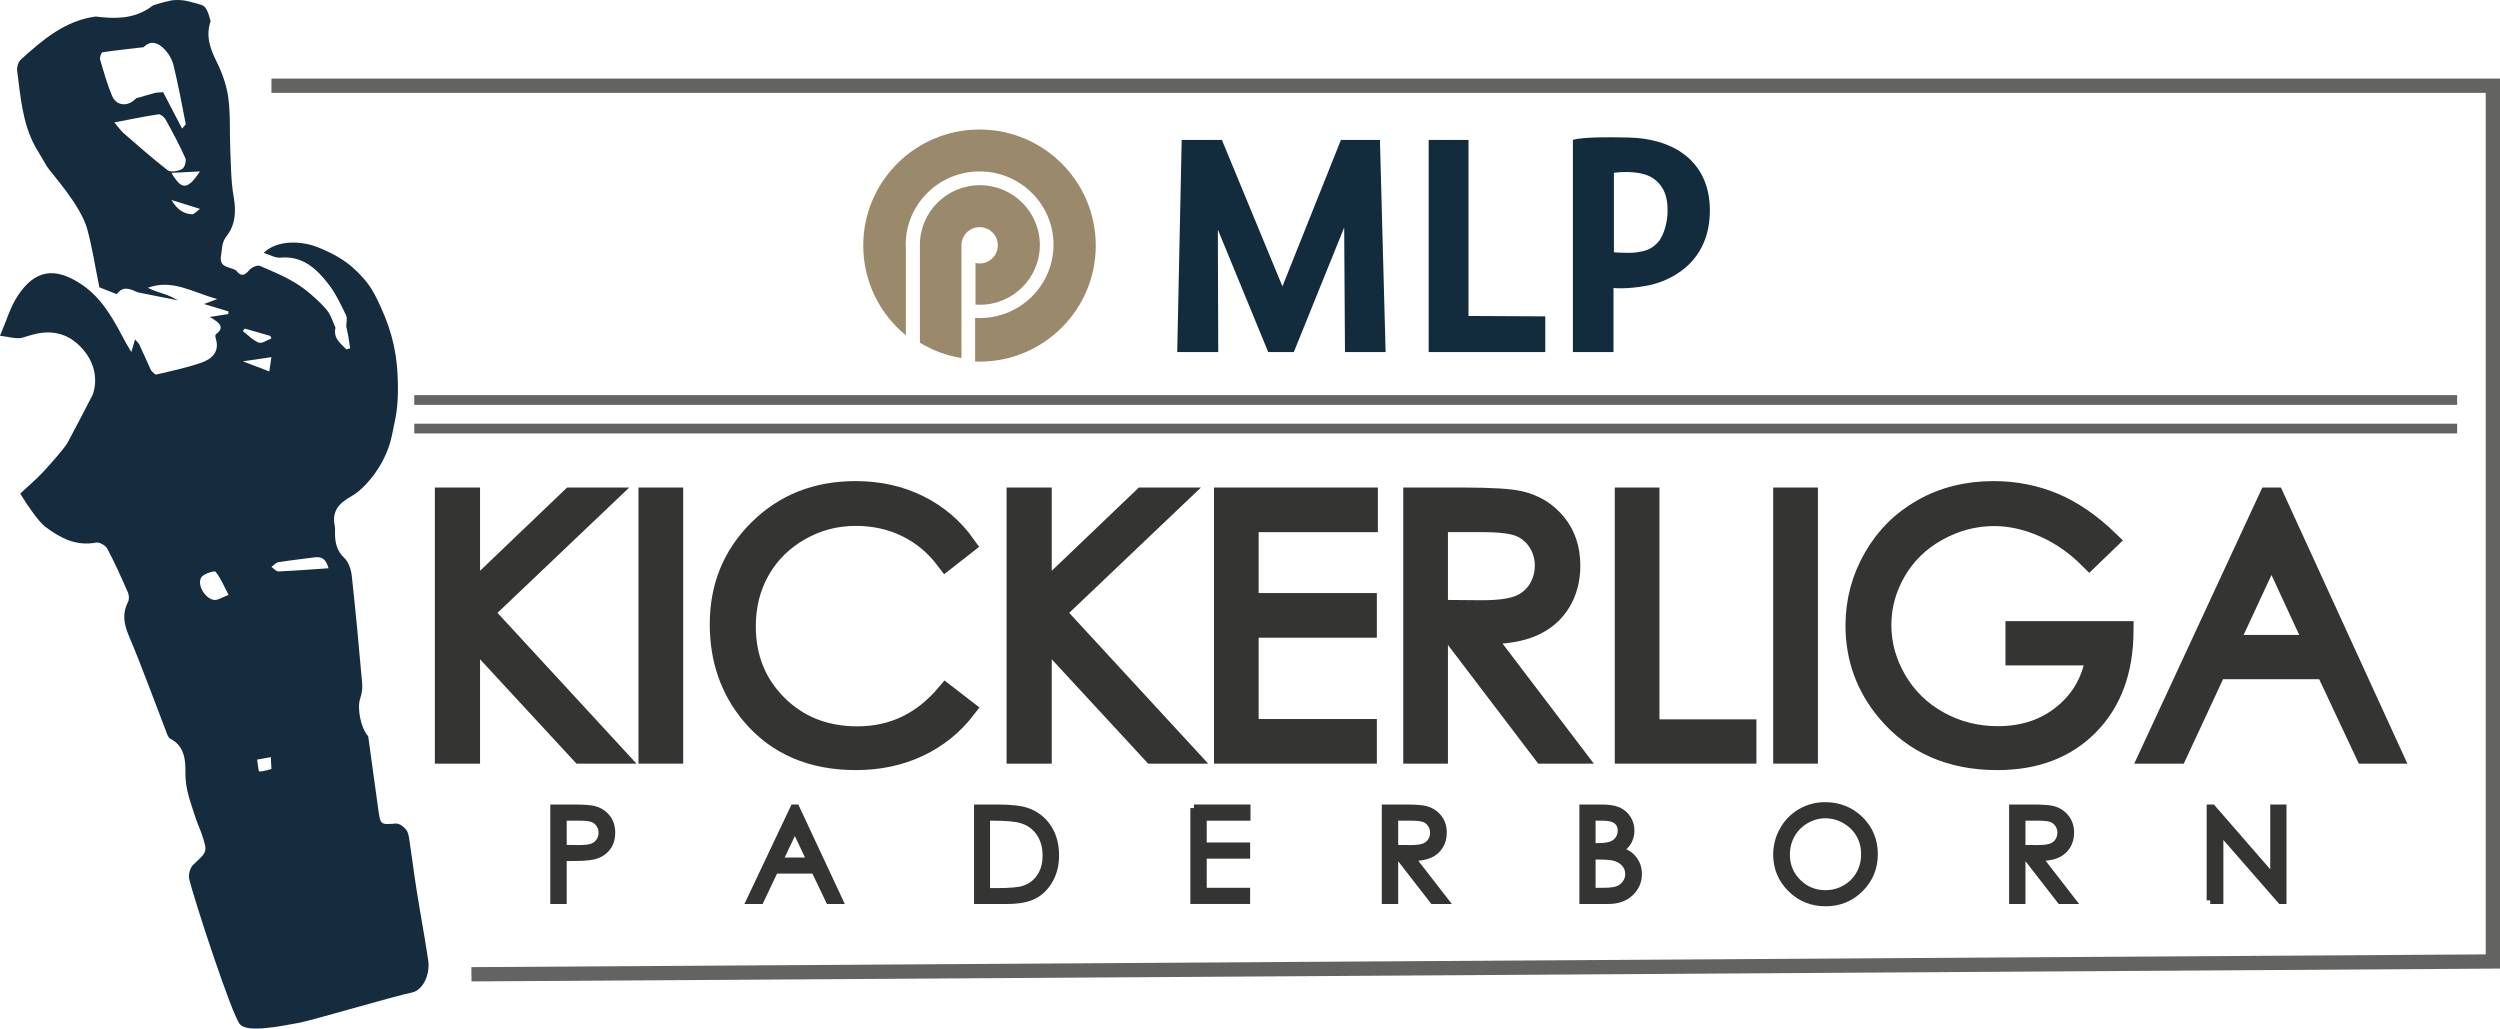 <?xml version="1.0" encoding="UTF-8" standalone="no"?>
<svg width="175px" height="72px" viewBox="0 0 175 72" version="1.1" xmlns="http://www.w3.org/2000/svg" xmlns:xlink="http://www.w3.org/1999/xlink" xmlns:sketch="http://www.bohemiancoding.com/sketch/ns">
    <!-- Generator: Sketch 3.2 (9961) - http://www.bohemiancoding.com/sketch -->
    <title>Logo_final</title>
    <desc>Created with Sketch.</desc>
    <defs></defs>
    <g id="Page-1" stroke="none" stroke-width="1" fill="none" fill-rule="evenodd" sketch:type="MSPage">
        <g id="Logo_final" sketch:type="MSLayerGroup">
            <path d="M93.865,9.796 L89.77,20.045 L85.533,9.796 L82.718,9.796 L82.405,24.644 L85.277,24.644 L85.249,16.07 L88.775,24.644 L90.567,24.644 L94.092,15.929 L94.149,24.644 L96.993,24.644 L96.595,9.796 L93.865,9.796" id="Fill-1" fill="#122C3D" sketch:type="MSShapeGroup"></path>
            <path d="M102.795,9.796 L100.007,9.796 L100.007,24.644 L108.17,24.644 L108.17,22.146 L102.795,22.118 L102.795,9.796" id="Fill-2" fill="#122C3D" sketch:type="MSShapeGroup"></path>
            <path d="M116.728,14.851 C116.728,15.389 116.529,16.451 116.045,16.971 C115.562,17.49 115.135,17.575 114.595,17.66 C114.054,17.746 112.974,17.66 112.974,17.66 L112.974,12.096 C112.974,12.096 114.879,11.812 115.818,12.551 C116.756,13.289 116.728,14.314 116.728,14.851 L116.728,14.851 Z M113.997,9.626 C110.557,9.541 110.102,9.796 110.102,9.796 L110.102,24.644 L112.945,24.644 L112.945,20.159 C112.945,20.159 113.855,20.273 115.334,19.988 C116.813,19.704 119.542,18.512 119.685,15.02 C119.827,11.529 117.438,9.711 113.997,9.626 L113.997,9.626 Z" id="Fill-3" fill="#122C3D" sketch:type="MSShapeGroup"></path>
            <path d="M69.846,17.17 C69.846,17.874 69.275,18.443 68.572,18.443 C68.473,18.443 68.376,18.429 68.283,18.407 L68.283,21.318 C68.385,21.325 68.487,21.334 68.591,21.334 C70.91,21.334 72.789,19.46 72.789,17.149 C72.789,14.838 70.91,12.963 68.591,12.963 C66.273,12.963 64.393,14.838 64.393,17.149 L64.393,23.99 C65.267,24.524 66.251,24.895 67.303,25.065 L67.303,17.149 L67.298,17.149 L67.298,17.074 L67.308,17.074 C67.359,16.418 67.902,15.9 68.572,15.9 C69.275,15.9 69.846,16.47 69.846,17.17" id="Fill-4" fill="#9B896C" sketch:type="MSShapeGroup"></path>
            <path d="M68.566,9.066 C64.072,9.066 60.428,12.703 60.428,17.19 C60.428,19.723 61.591,21.984 63.411,23.474 L63.411,17.448 C63.403,17.343 63.399,17.239 63.399,17.132 C63.399,14.298 65.716,12 68.573,12 C71.43,12 73.746,14.298 73.746,17.132 C73.746,19.967 71.43,22.264 68.573,22.264 C68.467,22.264 68.364,22.255 68.26,22.249 L68.26,25.306 C68.361,25.311 68.463,25.314 68.566,25.314 C73.06,25.314 76.704,21.677 76.704,17.19 C76.704,12.703 73.06,9.066 68.566,9.066" id="Fill-5" fill="#9B896C" sketch:type="MSShapeGroup"></path>
            <path d="M31.123,34.81 L32.921,34.81 L32.921,41.551 L39.97,34.81 L42.339,34.81 L33.868,42.869 L42.998,52.773 L40.651,52.773 L32.921,44.406 L32.921,52.773 L31.123,52.773 L31.123,34.81" id="Fill-6" fill="#343433" sketch:type="MSShapeGroup"></path>
            <path d="M31.123,34.81 L32.921,34.81 L32.921,41.551 L39.97,34.81 L42.339,34.81 L33.868,42.869 L42.998,52.773 L40.651,52.773 L32.921,44.406 L32.921,52.773 L31.123,52.773 L31.123,34.81" id="Stroke-7" stroke="#343433" stroke-width="0.5" sketch:type="MSShapeGroup"></path>
            <path d="M31.123,34.81 L32.921,34.81 L32.921,41.551 L39.97,34.81 L42.339,34.81 L33.868,42.869 L42.998,52.773 L40.651,52.773 L32.921,44.406 L32.921,52.773 L31.123,52.773 L31.123,34.81" id="Fill-8" fill="#343433" sketch:type="MSShapeGroup"></path>
            <path d="M31.123,34.81 L32.921,34.81 L32.921,41.551 L39.97,34.81 L42.339,34.81 L33.868,42.869 L42.998,52.773 L40.651,52.773 L32.921,44.406 L32.921,52.773 L31.123,52.773 L31.123,34.81 L31.123,34.81 Z" id="Stroke-9" stroke="#343433" stroke-width="1.365" sketch:type="MSShapeGroup"></path>
            <path d="M45.377,34.81 L47.14,34.81 L47.14,52.773 L45.377,52.773 L45.377,34.81 Z" id="Fill-10" fill="#343433" sketch:type="MSShapeGroup"></path>
            <path d="M45.377,34.81 L47.14,34.81 L47.14,52.773 L45.377,52.773 L45.377,34.81 Z" id="Stroke-11" stroke="#343433" stroke-width="0.5" sketch:type="MSShapeGroup"></path>
            <path d="M45.377,34.81 L47.14,34.81 L47.14,52.773 L45.377,52.773 L45.377,34.81 Z" id="Fill-12" fill="#343433" sketch:type="MSShapeGroup"></path>
            <path d="M45.377,34.81 L47.14,34.81 L47.14,52.773 L45.377,52.773 L45.377,34.81 Z" id="Stroke-13" stroke="#343433" stroke-width="1.365" sketch:type="MSShapeGroup"></path>
            <path d="M67.607,38.143 L66.214,39.23 C65.448,38.213 64.527,37.442 63.45,36.917 C62.377,36.392 61.195,36.13 59.908,36.13 C58.501,36.13 57.197,36.472 56,37.162 C54.8,37.849 53.872,38.773 53.212,39.932 C52.552,41.092 52.224,42.397 52.224,43.846 C52.224,46.036 52.962,47.863 54.437,49.329 C55.909,50.794 57.772,51.526 60.016,51.526 C62.488,51.526 64.552,50.542 66.214,48.572 L67.607,49.647 C66.726,50.786 65.631,51.667 64.314,52.29 C63.002,52.912 61.53,53.224 59.908,53.224 C56.824,53.224 54.388,52.179 52.606,50.086 C51.112,48.32 50.365,46.186 50.365,43.688 C50.365,41.058 51.271,38.846 53.08,37.051 C54.893,35.256 57.157,34.359 59.885,34.359 C61.53,34.359 63.016,34.69 64.345,35.354 C65.671,36.017 66.759,36.947 67.607,38.143" id="Fill-14" fill="#343433" sketch:type="MSShapeGroup"></path>
            <path d="M67.607,38.143 L66.214,39.23 C65.448,38.213 64.527,37.442 63.45,36.917 C62.377,36.392 61.195,36.13 59.908,36.13 C58.501,36.13 57.197,36.472 56,37.162 C54.8,37.849 53.872,38.773 53.212,39.932 C52.552,41.092 52.224,42.397 52.224,43.846 C52.224,46.036 52.962,47.863 54.437,49.329 C55.909,50.794 57.772,51.526 60.016,51.526 C62.488,51.526 64.552,50.542 66.214,48.572 L67.607,49.647 C66.726,50.786 65.631,51.667 64.314,52.29 C63.002,52.912 61.53,53.224 59.908,53.224 C56.824,53.224 54.388,52.179 52.606,50.086 C51.112,48.32 50.365,46.186 50.365,43.688 C50.365,41.058 51.271,38.846 53.08,37.051 C54.893,35.256 57.157,34.359 59.885,34.359 C61.53,34.359 63.016,34.69 64.345,35.354 C65.671,36.017 66.759,36.947 67.607,38.143" id="Stroke-15" stroke="#343433" stroke-width="0.5" sketch:type="MSShapeGroup"></path>
            <path d="M67.607,38.143 L66.214,39.23 C65.448,38.213 64.527,37.442 63.45,36.917 C62.377,36.392 61.195,36.13 59.908,36.13 C58.501,36.13 57.197,36.472 56,37.162 C54.8,37.849 53.872,38.773 53.212,39.932 C52.552,41.092 52.224,42.397 52.224,43.846 C52.224,46.036 52.962,47.863 54.437,49.329 C55.909,50.794 57.772,51.526 60.016,51.526 C62.488,51.526 64.552,50.542 66.214,48.572 L67.607,49.647 C66.726,50.786 65.631,51.667 64.314,52.29 C63.002,52.912 61.53,53.224 59.908,53.224 C56.824,53.224 54.388,52.179 52.606,50.086 C51.112,48.32 50.365,46.186 50.365,43.688 C50.365,41.058 51.271,38.846 53.08,37.051 C54.893,35.256 57.157,34.359 59.885,34.359 C61.53,34.359 63.016,34.69 64.345,35.354 C65.671,36.017 66.759,36.947 67.607,38.143" id="Fill-16" fill="#343433" sketch:type="MSShapeGroup"></path>
            <path d="M67.607,38.143 L66.214,39.23 C65.448,38.213 64.527,37.442 63.45,36.917 C62.377,36.392 61.195,36.13 59.908,36.13 C58.501,36.13 57.197,36.472 56,37.162 C54.8,37.849 53.872,38.773 53.212,39.932 C52.552,41.092 52.224,42.397 52.224,43.846 C52.224,46.036 52.962,47.863 54.437,49.329 C55.909,50.794 57.772,51.526 60.016,51.526 C62.488,51.526 64.552,50.542 66.214,48.572 L67.607,49.647 C66.726,50.786 65.631,51.667 64.314,52.29 C63.002,52.912 61.53,53.224 59.908,53.224 C56.824,53.224 54.388,52.179 52.606,50.086 C51.112,48.32 50.365,46.186 50.365,43.688 C50.365,41.058 51.271,38.846 53.08,37.051 C54.893,35.256 57.157,34.359 59.885,34.359 C61.53,34.359 63.016,34.69 64.345,35.354 C65.671,36.017 66.759,36.947 67.607,38.143 L67.607,38.143 Z" id="Stroke-17" stroke="#343433" stroke-width="1.365" sketch:type="MSShapeGroup"></path>
            <path d="M71.143,34.81 L72.94,34.81 L72.94,41.551 L79.991,34.81 L82.358,34.81 L73.888,42.869 L83.017,52.773 L80.67,52.773 L72.94,44.406 L72.94,52.773 L71.143,52.773 L71.143,34.81" id="Fill-18" fill="#343433" sketch:type="MSShapeGroup"></path>
            <path d="M71.143,34.81 L72.94,34.81 L72.94,41.551 L79.991,34.81 L82.358,34.81 L73.888,42.869 L83.017,52.773 L80.67,52.773 L72.94,44.406 L72.94,52.773 L71.143,52.773 L71.143,34.81" id="Stroke-19" stroke="#343433" stroke-width="0.5" sketch:type="MSShapeGroup"></path>
            <path d="M71.143,34.81 L72.94,34.81 L72.94,41.551 L79.991,34.81 L82.358,34.81 L73.888,42.869 L83.017,52.773 L80.67,52.773 L72.94,44.406 L72.94,52.773 L71.143,52.773 L71.143,34.81" id="Fill-20" fill="#343433" sketch:type="MSShapeGroup"></path>
            <path d="M71.143,34.81 L72.94,34.81 L72.94,41.551 L79.991,34.81 L82.358,34.81 L73.888,42.869 L83.017,52.773 L80.67,52.773 L72.94,44.406 L72.94,52.773 L71.143,52.773 L71.143,34.81 L71.143,34.81 Z" id="Stroke-21" stroke="#343433" stroke-width="1.365" sketch:type="MSShapeGroup"></path>
            <path d="M85.664,34.81 L95.769,34.81 L95.769,36.568 L87.423,36.568 L87.423,42.197 L95.697,42.197 L95.697,43.956 L87.423,43.956 L87.423,51.014 L95.697,51.014 L95.697,52.773 L85.664,52.773 L85.664,34.81" id="Fill-22" fill="#343433" sketch:type="MSShapeGroup"></path>
            <path d="M85.664,34.81 L95.769,34.81 L95.769,36.568 L87.423,36.568 L87.423,42.197 L95.697,42.197 L95.697,43.956 L87.423,43.956 L87.423,51.014 L95.697,51.014 L95.697,52.773 L85.664,52.773 L85.664,34.81" id="Stroke-23" stroke="#343433" stroke-width="0.5" sketch:type="MSShapeGroup"></path>
            <path d="M85.664,34.81 L95.769,34.81 L95.769,36.568 L87.423,36.568 L87.423,42.197 L95.697,42.197 L95.697,43.956 L87.423,43.956 L87.423,51.014 L95.697,51.014 L95.697,52.773 L85.664,52.773 L85.664,34.81" id="Fill-24" fill="#343433" sketch:type="MSShapeGroup"></path>
            <path d="M85.664,34.81 L95.769,34.81 L95.769,36.568 L87.423,36.568 L87.423,42.197 L95.697,42.197 L95.697,43.956 L87.423,43.956 L87.423,51.014 L95.697,51.014 L95.697,52.773 L85.664,52.773 L85.664,34.81 L85.664,34.81 Z" id="Stroke-25" stroke="#343433" stroke-width="1.365" sketch:type="MSShapeGroup"></path>
            <path d="M98.91,34.81 L102.422,34.81 C104.382,34.81 105.709,34.891 106.403,35.055 C107.45,35.298 108.3,35.823 108.958,36.626 C109.612,37.429 109.94,38.417 109.94,39.59 C109.94,40.569 109.714,41.428 109.264,42.169 C108.812,42.912 108.167,43.473 107.327,43.851 C106.487,44.23 105.329,44.424 103.85,44.432 L110.193,52.773 L108.013,52.773 L101.67,44.432 L100.673,44.432 L100.673,52.773 L98.91,52.773 L98.91,34.81 L98.91,34.81 Z M100.673,36.568 L100.673,42.673 L103.711,42.699 C104.887,42.699 105.757,42.584 106.323,42.356 C106.888,42.129 107.327,41.765 107.644,41.264 C107.958,40.763 108.118,40.204 108.118,39.585 C108.118,38.982 107.958,38.435 107.639,37.943 C107.319,37.449 106.899,37.097 106.377,36.886 C105.856,36.674 104.994,36.568 103.782,36.568 L100.673,36.568 L100.673,36.568 Z" id="Fill-26" fill="#343433" sketch:type="MSShapeGroup"></path>
            <path d="M98.91,34.81 L102.422,34.81 C104.382,34.81 105.709,34.891 106.403,35.055 C107.45,35.298 108.3,35.823 108.958,36.626 C109.612,37.429 109.94,38.417 109.94,39.59 C109.94,40.569 109.714,41.428 109.264,42.169 C108.812,42.912 108.167,43.473 107.327,43.851 C106.487,44.23 105.329,44.424 103.85,44.432 L110.193,52.773 L108.013,52.773 L101.67,44.432 L100.673,44.432 L100.673,52.773 L98.91,52.773 L98.91,34.81 L98.91,34.81 Z M100.673,36.568 L100.673,42.673 L103.711,42.699 C104.887,42.699 105.757,42.584 106.323,42.356 C106.888,42.129 107.327,41.765 107.644,41.264 C107.958,40.763 108.118,40.204 108.118,39.585 C108.118,38.982 107.958,38.435 107.639,37.943 C107.319,37.449 106.899,37.097 106.377,36.886 C105.856,36.674 104.994,36.568 103.782,36.568 L100.673,36.568 L100.673,36.568 Z" id="Stroke-27" stroke="#343433" stroke-width="0.5" sketch:type="MSShapeGroup"></path>
            <path d="M98.91,34.81 L102.422,34.81 C104.382,34.81 105.709,34.891 106.403,35.055 C107.45,35.298 108.3,35.823 108.958,36.626 C109.612,37.429 109.94,38.417 109.94,39.59 C109.94,40.569 109.714,41.428 109.264,42.169 C108.812,42.912 108.167,43.473 107.327,43.851 C106.487,44.23 105.329,44.424 103.85,44.432 L110.193,52.773 L108.013,52.773 L101.67,44.432 L100.673,44.432 L100.673,52.773 L98.91,52.773 L98.91,34.81 L98.91,34.81 Z M100.673,36.568 L100.673,42.673 L103.711,42.699 C104.887,42.699 105.757,42.584 106.323,42.356 C106.888,42.129 107.327,41.765 107.644,41.264 C107.958,40.763 108.118,40.204 108.118,39.585 C108.118,38.982 107.958,38.435 107.639,37.943 C107.319,37.449 106.899,37.097 106.377,36.886 C105.856,36.674 104.994,36.568 103.782,36.568 L100.673,36.568 L100.673,36.568 Z" id="Fill-28" fill="#343433" sketch:type="MSShapeGroup"></path>
            <path d="M98.91,34.81 L102.422,34.81 C104.382,34.81 105.709,34.891 106.403,35.055 C107.45,35.298 108.3,35.823 108.958,36.626 C109.612,37.429 109.94,38.417 109.94,39.59 C109.94,40.569 109.714,41.428 109.264,42.169 C108.812,42.912 108.167,43.473 107.327,43.851 C106.487,44.23 105.329,44.424 103.85,44.432 L110.193,52.773 L108.013,52.773 L101.67,44.432 L100.673,44.432 L100.673,52.773 L98.91,52.773 L98.91,34.81 L98.91,34.81 Z M100.673,36.568 L100.673,42.673 L103.711,42.699 C104.887,42.699 105.757,42.584 106.323,42.356 C106.888,42.129 107.327,41.765 107.644,41.264 C107.958,40.763 108.118,40.204 108.118,39.585 C108.118,38.982 107.958,38.435 107.639,37.943 C107.319,37.449 106.899,37.097 106.377,36.886 C105.856,36.674 104.994,36.568 103.782,36.568 L100.673,36.568 L100.673,36.568 Z" id="Stroke-29" stroke="#343433" stroke-width="1.365" sketch:type="MSShapeGroup"></path>
            <path d="M113.717,34.81 L115.479,34.81 L115.479,51.038 L122.266,51.038 L122.266,52.773 L113.717,52.773 L113.717,34.81" id="Fill-30" fill="#343433" sketch:type="MSShapeGroup"></path>
            <path d="M113.717,34.81 L115.479,34.81 L115.479,51.038 L122.266,51.038 L122.266,52.773 L113.717,52.773 L113.717,34.81" id="Stroke-31" stroke="#343433" stroke-width="0.5" sketch:type="MSShapeGroup"></path>
            <path d="M113.717,34.81 L115.479,34.81 L115.479,51.038 L122.266,51.038 L122.266,52.773 L113.717,52.773 L113.717,34.81" id="Fill-32" fill="#343433" sketch:type="MSShapeGroup"></path>
            <path d="M113.717,34.81 L115.479,34.81 L115.479,51.038 L122.266,51.038 L122.266,52.773 L113.717,52.773 L113.717,34.81 L113.717,34.81 Z" id="Stroke-33" stroke="#343433" stroke-width="1.365" sketch:type="MSShapeGroup"></path>
            <path d="M124.806,34.81 L126.571,34.81 L126.571,52.773 L124.806,52.773 L124.806,34.81 Z" id="Fill-34" fill="#343433" sketch:type="MSShapeGroup"></path>
            <path d="M124.806,34.81 L126.571,34.81 L126.571,52.773 L124.806,52.773 L124.806,34.81 Z" id="Stroke-35" stroke="#343433" stroke-width="0.5" sketch:type="MSShapeGroup"></path>
            <path d="M124.806,34.81 L126.571,34.81 L126.571,52.773 L124.806,52.773 L124.806,34.81 Z" id="Fill-36" fill="#343433" sketch:type="MSShapeGroup"></path>
            <path d="M124.806,34.81 L126.571,34.81 L126.571,52.773 L124.806,52.773 L124.806,34.81 Z" id="Stroke-37" stroke="#343433" stroke-width="1.365" sketch:type="MSShapeGroup"></path>
            <path d="M147.622,37.826 L146.256,39.144 C145.273,38.16 144.196,37.412 143.026,36.904 C141.854,36.396 140.714,36.142 139.602,36.142 C138.22,36.142 136.903,36.487 135.651,37.179 C134.4,37.871 133.431,38.809 132.744,39.993 C132.056,41.178 131.713,42.429 131.713,43.749 C131.713,45.099 132.069,46.384 132.78,47.601 C133.493,48.818 134.476,49.775 135.729,50.47 C136.983,51.166 138.359,51.514 139.853,51.514 C141.669,51.514 143.204,50.994 144.458,49.951 C145.711,48.909 146.455,47.558 146.689,45.897 L141.065,45.897 L141.065,44.163 L148.667,44.163 C148.651,46.94 147.841,49.144 146.239,50.775 C144.635,52.407 142.492,53.224 139.807,53.224 C136.546,53.224 133.963,52.093 132.06,49.828 C130.6,48.088 129.867,46.073 129.867,43.785 C129.867,42.083 130.288,40.5 131.127,39.035 C131.964,37.569 133.116,36.423 134.58,35.598 C136.042,34.772 137.698,34.359 139.543,34.359 C141.036,34.359 142.446,34.633 143.764,35.183 C145.083,35.732 146.368,36.613 147.622,37.826" id="Fill-38" fill="#343433" sketch:type="MSShapeGroup"></path>
            <path d="M147.622,37.826 L146.256,39.144 C145.273,38.16 144.196,37.412 143.026,36.904 C141.854,36.396 140.714,36.142 139.602,36.142 C138.22,36.142 136.903,36.487 135.651,37.179 C134.4,37.871 133.431,38.809 132.744,39.993 C132.056,41.178 131.713,42.429 131.713,43.749 C131.713,45.099 132.069,46.384 132.78,47.601 C133.493,48.818 134.476,49.775 135.729,50.47 C136.983,51.166 138.359,51.514 139.853,51.514 C141.669,51.514 143.204,50.994 144.458,49.951 C145.711,48.909 146.455,47.558 146.689,45.897 L141.065,45.897 L141.065,44.163 L148.667,44.163 C148.651,46.94 147.841,49.144 146.239,50.775 C144.635,52.407 142.492,53.224 139.807,53.224 C136.546,53.224 133.963,52.093 132.06,49.828 C130.6,48.088 129.867,46.073 129.867,43.785 C129.867,42.083 130.288,40.5 131.127,39.035 C131.964,37.569 133.116,36.423 134.58,35.598 C136.042,34.772 137.698,34.359 139.543,34.359 C141.036,34.359 142.446,34.633 143.764,35.183 C145.083,35.732 146.368,36.613 147.622,37.826" id="Stroke-39" stroke="#343433" stroke-width="0.5" sketch:type="MSShapeGroup"></path>
            <path d="M147.622,37.826 L146.256,39.144 C145.273,38.16 144.196,37.412 143.026,36.904 C141.854,36.396 140.714,36.142 139.602,36.142 C138.22,36.142 136.903,36.487 135.651,37.179 C134.4,37.871 133.431,38.809 132.744,39.993 C132.056,41.178 131.713,42.429 131.713,43.749 C131.713,45.099 132.069,46.384 132.78,47.601 C133.493,48.818 134.476,49.775 135.729,50.47 C136.983,51.166 138.359,51.514 139.853,51.514 C141.669,51.514 143.204,50.994 144.458,49.951 C145.711,48.909 146.455,47.558 146.689,45.897 L141.065,45.897 L141.065,44.163 L148.667,44.163 C148.651,46.94 147.841,49.144 146.239,50.775 C144.635,52.407 142.492,53.224 139.807,53.224 C136.546,53.224 133.963,52.093 132.06,49.828 C130.6,48.088 129.867,46.073 129.867,43.785 C129.867,42.083 130.288,40.5 131.127,39.035 C131.964,37.569 133.116,36.423 134.58,35.598 C136.042,34.772 137.698,34.359 139.543,34.359 C141.036,34.359 142.446,34.633 143.764,35.183 C145.083,35.732 146.368,36.613 147.622,37.826" id="Fill-40" fill="#343433" sketch:type="MSShapeGroup"></path>
            <path d="M147.622,37.826 L146.256,39.144 C145.273,38.16 144.196,37.412 143.026,36.904 C141.854,36.396 140.714,36.142 139.602,36.142 C138.22,36.142 136.903,36.487 135.651,37.179 C134.4,37.871 133.431,38.809 132.744,39.993 C132.056,41.178 131.713,42.429 131.713,43.749 C131.713,45.099 132.069,46.384 132.78,47.601 C133.493,48.818 134.476,49.775 135.729,50.47 C136.983,51.166 138.359,51.514 139.853,51.514 C141.669,51.514 143.204,50.994 144.458,49.951 C145.711,48.909 146.455,47.558 146.689,45.897 L141.065,45.897 L141.065,44.163 L148.667,44.163 C148.651,46.94 147.841,49.144 146.239,50.775 C144.635,52.407 142.492,53.224 139.807,53.224 C136.546,53.224 133.963,52.093 132.06,49.828 C130.6,48.088 129.867,46.073 129.867,43.785 C129.867,42.083 130.288,40.5 131.127,39.035 C131.964,37.569 133.116,36.423 134.58,35.598 C136.042,34.772 137.698,34.359 139.543,34.359 C141.036,34.359 142.446,34.633 143.764,35.183 C145.083,35.732 146.368,36.613 147.622,37.826 L147.622,37.826 Z" id="Stroke-41" stroke="#343433" stroke-width="1.365" sketch:type="MSShapeGroup"></path>
            <path d="M159.228,34.81 L167.453,52.773 L165.551,52.773 L162.776,46.862 L155.179,46.862 L152.429,52.773 L150.465,52.773 L158.798,34.81 L159.228,34.81 L159.228,34.81 Z M159.004,38.626 L155.985,45.128 L162.014,45.128 L159.004,38.626 L159.004,38.626 Z" id="Fill-42" fill="#343433" sketch:type="MSShapeGroup"></path>
            <path d="M159.228,34.81 L167.453,52.773 L165.551,52.773 L162.776,46.862 L155.179,46.862 L152.429,52.773 L150.465,52.773 L158.798,34.81 L159.228,34.81 L159.228,34.81 Z M159.004,38.626 L155.985,45.128 L162.014,45.128 L159.004,38.626 L159.004,38.626 Z" id="Stroke-43" stroke="#343433" stroke-width="0.5" sketch:type="MSShapeGroup"></path>
            <path d="M159.228,34.81 L167.453,52.773 L165.551,52.773 L162.776,46.862 L155.179,46.862 L152.429,52.773 L150.465,52.773 L158.798,34.81 L159.228,34.81 L159.228,34.81 Z M159.004,38.626 L155.985,45.128 L162.014,45.128 L159.004,38.626 L159.004,38.626 Z" id="Fill-44" fill="#343433" sketch:type="MSShapeGroup"></path>
            <path d="M159.228,34.81 L167.453,52.773 L165.551,52.773 L162.776,46.862 L155.179,46.862 L152.429,52.773 L150.465,52.773 L158.798,34.81 L159.228,34.81 L159.228,34.81 Z M159.004,38.626 L155.985,45.128 L162.014,45.128 L159.004,38.626 L159.004,38.626 Z" id="Stroke-45" stroke="#343433" stroke-width="1.365" sketch:type="MSShapeGroup"></path>
            <path d="M38.771,56.565 L40.061,56.565 C40.8,56.565 41.299,56.597 41.558,56.662 C41.927,56.752 42.23,56.939 42.464,57.222 C42.7,57.504 42.816,57.859 42.816,58.287 C42.816,58.717 42.702,59.073 42.473,59.353 C42.243,59.633 41.929,59.821 41.526,59.918 C41.232,59.988 40.683,60.023 39.881,60.023 L39.419,60.023 L39.419,63.028 L38.771,63.028 L38.771,56.565 L38.771,56.565 Z M39.419,57.198 L39.419,59.39 L40.514,59.404 C40.957,59.404 41.281,59.363 41.487,59.283 C41.692,59.202 41.854,59.071 41.972,58.893 C42.088,58.713 42.147,58.511 42.147,58.29 C42.147,58.073 42.088,57.875 41.972,57.695 C41.854,57.516 41.7,57.388 41.508,57.312 C41.314,57.236 41,57.198 40.562,57.198 L39.419,57.198 L39.419,57.198 Z" id="Fill-46" fill="#343433" sketch:type="MSShapeGroup"></path>
            <path d="M38.771,56.565 L40.061,56.565 C40.8,56.565 41.299,56.597 41.558,56.662 C41.927,56.752 42.23,56.939 42.464,57.222 C42.7,57.504 42.816,57.859 42.816,58.287 C42.816,58.717 42.702,59.073 42.473,59.353 C42.243,59.633 41.929,59.821 41.526,59.918 C41.232,59.988 40.683,60.023 39.881,60.023 L39.419,60.023 L39.419,63.028 L38.771,63.028 L38.771,56.565 L38.771,56.565 Z M39.419,57.198 L39.419,59.39 L40.514,59.404 C40.957,59.404 41.281,59.363 41.487,59.283 C41.692,59.202 41.854,59.071 41.972,58.893 C42.088,58.713 42.147,58.511 42.147,58.29 C42.147,58.073 42.088,57.875 41.972,57.695 C41.854,57.516 41.7,57.388 41.508,57.312 C41.314,57.236 41,57.198 40.562,57.198 L39.419,57.198 L39.419,57.198 Z" id="Stroke-47" stroke="#343433" stroke-width="0.5" sketch:type="MSShapeGroup"></path>
            <path d="M55.722,56.565 L58.744,63.028 L58.042,63.028 L57.025,60.901 L54.235,60.901 L53.227,63.028 L52.505,63.028 L55.564,56.565 L55.722,56.565 L55.722,56.565 Z M55.641,57.938 L54.531,60.278 L56.744,60.278 L55.641,57.938 L55.641,57.938 Z" id="Fill-48" fill="#343433" sketch:type="MSShapeGroup"></path>
            <path d="M55.722,56.565 L58.744,63.028 L58.042,63.028 L57.025,60.901 L54.235,60.901 L53.227,63.028 L52.505,63.028 L55.564,56.565 L55.722,56.565 L55.722,56.565 Z M55.641,57.938 L54.531,60.278 L56.744,60.278 L55.641,57.938 L55.641,57.938 Z" id="Stroke-49" stroke="#343433" stroke-width="0.5" sketch:type="MSShapeGroup"></path>
            <path d="M68.432,63.028 L68.432,56.565 L69.776,56.565 C70.743,56.565 71.447,56.643 71.885,56.797 C72.512,57.018 73.003,57.398 73.357,57.941 C73.71,58.482 73.886,59.127 73.886,59.878 C73.886,60.525 73.746,61.094 73.465,61.587 C73.186,62.079 72.822,62.442 72.375,62.676 C71.928,62.911 71.3,63.028 70.493,63.028 L68.432,63.028 L68.432,63.028 Z M69.053,62.416 L69.803,62.416 C70.697,62.416 71.317,62.362 71.663,62.25 C72.151,62.092 72.533,61.808 72.812,61.397 C73.091,60.986 73.23,60.483 73.23,59.889 C73.23,59.265 73.079,58.733 72.777,58.29 C72.475,57.848 72.054,57.546 71.514,57.382 C71.109,57.259 70.442,57.198 69.511,57.198 L69.053,57.198 L69.053,62.416 L69.053,62.416 Z" id="Fill-50" fill="#343433" sketch:type="MSShapeGroup"></path>
            <path d="M68.432,63.028 L68.432,56.565 L69.776,56.565 C70.743,56.565 71.447,56.643 71.885,56.797 C72.512,57.018 73.003,57.398 73.357,57.941 C73.71,58.482 73.886,59.127 73.886,59.878 C73.886,60.525 73.746,61.094 73.465,61.587 C73.186,62.079 72.822,62.442 72.375,62.676 C71.928,62.911 71.3,63.028 70.493,63.028 L68.432,63.028 L68.432,63.028 Z M69.053,62.416 L69.803,62.416 C70.697,62.416 71.317,62.362 71.663,62.25 C72.151,62.092 72.533,61.808 72.812,61.397 C73.091,60.986 73.23,60.483 73.23,59.889 C73.23,59.265 73.079,58.733 72.777,58.29 C72.475,57.848 72.054,57.546 71.514,57.382 C71.109,57.259 70.442,57.198 69.511,57.198 L69.053,57.198 L69.053,62.416 L69.053,62.416 Z" id="Stroke-51" stroke="#343433" stroke-width="0.5" sketch:type="MSShapeGroup"></path>
            <path d="M83.575,56.565 L87.286,56.565 L87.286,57.198 L84.221,57.198 L84.221,59.223 L87.259,59.223 L87.259,59.856 L84.221,59.856 L84.221,62.395 L87.259,62.395 L87.259,63.028 L83.575,63.028 L83.575,56.565" id="Fill-52" fill="#343433" sketch:type="MSShapeGroup"></path>
            <path d="M83.575,56.565 L87.286,56.565 L87.286,57.198 L84.221,57.198 L84.221,59.223 L87.259,59.223 L87.259,59.856 L84.221,59.856 L84.221,62.395 L87.259,62.395 L87.259,63.028 L83.575,63.028 L83.575,56.565" id="Stroke-53" stroke="#343433" stroke-width="0.5" sketch:type="MSShapeGroup"></path>
            <path d="M96.975,56.565 L98.264,56.565 C98.985,56.565 99.471,56.594 99.726,56.653 C100.11,56.741 100.423,56.929 100.664,57.218 C100.905,57.507 101.025,57.863 101.025,58.285 C101.025,58.637 100.942,58.947 100.776,59.214 C100.609,59.481 100.374,59.681 100.066,59.818 C99.757,59.955 99.332,60.023 98.789,60.027 L101.118,63.028 L100.316,63.028 L97.987,60.027 L97.623,60.027 L97.623,63.028 L96.975,63.028 L96.975,56.565 L96.975,56.565 Z M97.623,57.198 L97.623,59.395 L98.738,59.404 C99.169,59.404 99.49,59.362 99.698,59.28 C99.904,59.198 100.066,59.067 100.182,58.887 C100.298,58.707 100.355,58.505 100.355,58.283 C100.355,58.066 100.297,57.869 100.18,57.692 C100.062,57.514 99.908,57.388 99.718,57.312 C99.526,57.236 99.208,57.198 98.764,57.198 L97.623,57.198 L97.623,57.198 Z" id="Fill-54" fill="#343433" sketch:type="MSShapeGroup"></path>
            <path d="M96.975,56.565 L98.264,56.565 C98.985,56.565 99.471,56.594 99.726,56.653 C100.11,56.741 100.423,56.929 100.664,57.218 C100.905,57.507 101.025,57.863 101.025,58.285 C101.025,58.637 100.942,58.947 100.776,59.214 C100.609,59.481 100.374,59.681 100.066,59.818 C99.757,59.955 99.332,60.023 98.789,60.027 L101.118,63.028 L100.316,63.028 L97.987,60.027 L97.623,60.027 L97.623,63.028 L96.975,63.028 L96.975,56.565 L96.975,56.565 Z M97.623,57.198 L97.623,59.395 L98.738,59.404 C99.169,59.404 99.49,59.362 99.698,59.28 C99.904,59.198 100.066,59.067 100.182,58.887 C100.298,58.707 100.355,58.505 100.355,58.283 C100.355,58.066 100.297,57.869 100.18,57.692 C100.062,57.514 99.908,57.388 99.718,57.312 C99.526,57.236 99.208,57.198 98.764,57.198 L97.623,57.198 L97.623,57.198 Z" id="Stroke-55" stroke="#343433" stroke-width="0.5" sketch:type="MSShapeGroup"></path>
            <path d="M110.807,56.565 L112.085,56.565 C112.597,56.565 112.992,56.626 113.268,56.748 C113.543,56.868 113.762,57.056 113.922,57.307 C114.081,57.559 114.161,57.839 114.161,58.147 C114.161,58.433 114.091,58.695 113.952,58.931 C113.811,59.167 113.604,59.357 113.333,59.504 C113.67,59.619 113.929,59.753 114.11,59.906 C114.291,60.06 114.433,60.246 114.534,60.465 C114.634,60.682 114.685,60.918 114.685,61.174 C114.685,61.693 114.495,62.131 114.114,62.49 C113.736,62.849 113.226,63.028 112.585,63.028 L110.807,63.028 L110.807,56.565 L110.807,56.565 Z M111.441,57.198 L111.441,59.267 L111.812,59.267 C112.262,59.267 112.592,59.225 112.804,59.141 C113.015,59.058 113.183,58.927 113.307,58.747 C113.431,58.566 113.491,58.366 113.491,58.147 C113.491,57.851 113.387,57.618 113.181,57.45 C112.973,57.281 112.643,57.198 112.191,57.198 L111.441,57.198 L111.441,57.198 Z M111.441,59.918 L111.441,62.395 L112.244,62.395 C112.716,62.395 113.063,62.349 113.284,62.257 C113.505,62.165 113.681,62.021 113.816,61.824 C113.949,61.628 114.016,61.415 114.016,61.187 C114.016,60.9 113.922,60.65 113.734,60.436 C113.545,60.222 113.288,60.075 112.959,59.996 C112.738,59.943 112.354,59.918 111.807,59.918 L111.441,59.918 L111.441,59.918 Z" id="Fill-56" fill="#343433" sketch:type="MSShapeGroup"></path>
            <path d="M110.807,56.565 L112.085,56.565 C112.597,56.565 112.992,56.626 113.268,56.748 C113.543,56.868 113.762,57.056 113.922,57.307 C114.081,57.559 114.161,57.839 114.161,58.147 C114.161,58.433 114.091,58.695 113.952,58.931 C113.811,59.167 113.604,59.357 113.333,59.504 C113.67,59.619 113.929,59.753 114.11,59.906 C114.291,60.06 114.433,60.246 114.534,60.465 C114.634,60.682 114.685,60.918 114.685,61.174 C114.685,61.693 114.495,62.131 114.114,62.49 C113.736,62.849 113.226,63.028 112.585,63.028 L110.807,63.028 L110.807,56.565 L110.807,56.565 Z M111.441,57.198 L111.441,59.267 L111.812,59.267 C112.262,59.267 112.592,59.225 112.804,59.141 C113.015,59.058 113.183,58.927 113.307,58.747 C113.431,58.566 113.491,58.366 113.491,58.147 C113.491,57.851 113.387,57.618 113.181,57.45 C112.973,57.281 112.643,57.198 112.191,57.198 L111.441,57.198 L111.441,57.198 Z M111.441,59.918 L111.441,62.395 L112.244,62.395 C112.716,62.395 113.063,62.349 113.284,62.257 C113.505,62.165 113.681,62.021 113.816,61.824 C113.949,61.628 114.016,61.415 114.016,61.187 C114.016,60.9 113.922,60.65 113.734,60.436 C113.545,60.222 113.288,60.075 112.959,59.996 C112.738,59.943 112.354,59.918 111.807,59.918 L111.441,59.918 L111.441,59.918 Z" id="Stroke-57" stroke="#343433" stroke-width="0.5" sketch:type="MSShapeGroup"></path>
            <path d="M127.745,56.402 C128.725,56.402 129.546,56.729 130.207,57.382 C130.868,58.035 131.198,58.839 131.198,59.794 C131.198,60.74 130.868,61.543 130.21,62.201 C129.55,62.862 128.746,63.19 127.798,63.19 C126.836,63.19 126.026,62.862 125.366,62.206 C124.706,61.55 124.374,60.757 124.374,59.824 C124.374,59.204 124.526,58.628 124.827,58.099 C125.127,57.568 125.536,57.153 126.057,56.852 C126.577,56.553 127.139,56.402 127.745,56.402 L127.745,56.402 Z M127.773,57.03 C127.294,57.03 126.84,57.154 126.41,57.405 C125.981,57.654 125.647,57.99 125.406,58.411 C125.165,58.833 125.043,59.304 125.043,59.823 C125.043,60.591 125.311,61.24 125.844,61.768 C126.378,62.297 127.021,62.562 127.773,62.562 C128.276,62.562 128.74,62.441 129.167,62.197 C129.595,61.954 129.931,61.621 130.17,61.2 C130.409,60.777 130.527,60.308 130.527,59.792 C130.527,59.28 130.409,58.815 130.17,58.401 C129.931,57.986 129.592,57.654 129.157,57.405 C128.723,57.154 128.261,57.03 127.773,57.03 L127.773,57.03 Z" id="Fill-58" fill="#343433" sketch:type="MSShapeGroup"></path>
            <path d="M127.745,56.402 C128.725,56.402 129.546,56.729 130.207,57.382 C130.868,58.035 131.198,58.839 131.198,59.794 C131.198,60.74 130.868,61.543 130.21,62.201 C129.55,62.862 128.746,63.19 127.798,63.19 C126.836,63.19 126.026,62.862 125.366,62.206 C124.706,61.55 124.374,60.757 124.374,59.824 C124.374,59.204 124.526,58.628 124.827,58.099 C125.127,57.568 125.536,57.153 126.057,56.852 C126.577,56.553 127.139,56.402 127.745,56.402 L127.745,56.402 Z M127.773,57.03 C127.294,57.03 126.84,57.154 126.41,57.405 C125.981,57.654 125.647,57.99 125.406,58.411 C125.165,58.833 125.043,59.304 125.043,59.823 C125.043,60.591 125.311,61.24 125.844,61.768 C126.378,62.297 127.021,62.562 127.773,62.562 C128.276,62.562 128.74,62.441 129.167,62.197 C129.595,61.954 129.931,61.621 130.17,61.2 C130.409,60.777 130.527,60.308 130.527,59.792 C130.527,59.28 130.409,58.815 130.17,58.401 C129.931,57.986 129.592,57.654 129.157,57.405 C128.723,57.154 128.261,57.03 127.773,57.03 L127.773,57.03 Z" id="Stroke-59" stroke="#343433" stroke-width="0.5" sketch:type="MSShapeGroup"></path>
            <path d="M140.887,56.565 L142.177,56.565 C142.895,56.565 143.383,56.594 143.637,56.653 C144.022,56.741 144.334,56.929 144.575,57.218 C144.816,57.507 144.937,57.863 144.937,58.285 C144.937,58.637 144.854,58.947 144.688,59.214 C144.522,59.481 144.285,59.681 143.977,59.818 C143.67,59.955 143.243,60.023 142.702,60.027 L145.028,63.028 L144.229,63.028 L141.901,60.027 L141.533,60.027 L141.533,63.028 L140.887,63.028 L140.887,56.565 L140.887,56.565 Z M141.533,57.198 L141.533,59.395 L142.65,59.404 C143.081,59.404 143.401,59.362 143.607,59.28 C143.815,59.198 143.977,59.067 144.093,58.887 C144.209,58.707 144.267,58.505 144.267,58.283 C144.267,58.066 144.209,57.869 144.091,57.692 C143.973,57.514 143.818,57.388 143.629,57.312 C143.437,57.236 143.119,57.198 142.676,57.198 L141.533,57.198 L141.533,57.198 Z" id="Fill-60" fill="#343433" sketch:type="MSShapeGroup"></path>
            <path d="M140.887,56.565 L142.177,56.565 C142.895,56.565 143.383,56.594 143.637,56.653 C144.022,56.741 144.334,56.929 144.575,57.218 C144.816,57.507 144.937,57.863 144.937,58.285 C144.937,58.637 144.854,58.947 144.688,59.214 C144.522,59.481 144.285,59.681 143.977,59.818 C143.67,59.955 143.243,60.023 142.702,60.027 L145.028,63.028 L144.229,63.028 L141.901,60.027 L141.533,60.027 L141.533,63.028 L140.887,63.028 L140.887,56.565 L140.887,56.565 Z M141.533,57.198 L141.533,59.395 L142.65,59.404 C143.081,59.404 143.401,59.362 143.607,59.28 C143.815,59.198 143.977,59.067 144.093,58.887 C144.209,58.707 144.267,58.505 144.267,58.283 C144.267,58.066 144.209,57.869 144.091,57.692 C143.973,57.514 143.818,57.388 143.629,57.312 C143.437,57.236 143.119,57.198 142.676,57.198 L141.533,57.198 L141.533,57.198 Z" id="Stroke-61" stroke="#343433" stroke-width="0.5" sketch:type="MSShapeGroup"></path>
            <path d="M154.716,63.028 L154.716,56.565 L154.858,56.565 L159.167,61.519 L159.167,56.565 L159.805,56.565 L159.805,63.028 L159.661,63.028 L155.386,58.133 L155.386,63.028 L154.716,63.028" id="Fill-62" fill="#343433" sketch:type="MSShapeGroup"></path>
            <path d="M154.716,63.028 L154.716,56.565 L154.858,56.565 L159.167,61.519 L159.167,56.565 L159.805,56.565 L159.805,63.028 L159.661,63.028 L155.386,58.133 L155.386,63.028 L154.716,63.028" id="Stroke-63" stroke="#343433" stroke-width="0.5" sketch:type="MSShapeGroup"></path>
            <g id="Group-69" sketch:type="MSShapeGroup">
                <path d="M19.49,40 C19.333,40.006 19.164,39.796 19,39.686 C19.164,39.57 19.312,39.381 19.495,39.352 C20.332,39.216 21.18,39.131 22.022,39.014 C22.623,38.93 22.83,39.228 23,39.778 C21.765,39.862 20.629,39.952 19.49,40 L19.49,40 Z M18.142,53.999 C18.091,53.996 18.047,53.462 18,53.172 C18.319,53.114 18.639,53.057 18.958,53 C18.972,53.276 18.986,53.553 19,53.83 C18.714,53.899 18.427,54.014 18.142,53.999 L18.142,53.999 Z M14.999,41.997 C14.374,41.924 13.777,40.96 14.083,40.427 C14.23,40.17 15.012,39.93 15.086,40.019 C15.441,40.445 15.654,40.985 16,41.644 C15.525,41.821 15.248,42.026 14.999,41.997 L14.999,41.997 Z M19,25 C18.967,25.223 18.924,25.507 18.85,26 C18.169,25.74 17.645,25.54 17,25.293 C17.779,25.179 18.35,25.095 19,25 L19,25 Z M17,23.179 L17.132,23 L18.924,23.515 C18.95,23.574 18.975,23.633 19,23.692 C18.701,23.801 18.336,24.068 18.118,23.984 C17.701,23.821 17.368,23.459 17,23.179 L17,23.179 Z M13.449,15 C12.851,14.976 12.398,14.665 12,14 L14,14.622 C13.733,14.813 13.587,15.006 13.449,15 L13.449,15 Z M12,12.1 C12.714,12.065 13.266,12.036 14,12 C13.117,13.309 12.721,13.323 12,12.1 L12,12.1 Z M11.746,11.923 C10.673,11.099 9.666,10.198 8.645,9.314 C8.468,9.16 8.335,8.96 8,8.569 C9.169,8.347 10.128,8.145 11.096,8.002 C11.241,7.98 11.499,8.198 11.59,8.363 C12.078,9.25 12.562,10.142 12.971,11.064 C13.061,11.267 12.928,11.731 12.746,11.832 C12.475,11.983 11.942,12.073 11.746,11.923 L11.746,11.923 Z M7.845,6.711 C7.502,5.892 7.258,5.024 7.008,4.165 C6.966,4.021 7.093,3.67 7.174,3.658 C7.78,3.563 9.932,3.317 10.055,3.304 C10.561,2.784 11.072,3.007 11.474,3.406 C11.774,3.703 12.038,4.131 12.141,4.552 C12.474,5.909 12.729,7.29 12.999,8.665 C13.012,8.728 12.884,8.822 12.746,9 C12.281,8.108 11.85,7.28 11.42,6.453 C11.256,6.464 11.091,6.475 10.926,6.484 C10.775,6.518 9.664,6.845 9.525,6.882 C8.977,7.487 8.15,7.44 7.845,6.711 L7.845,6.711 Z M29.972,67.198 C29.722,65.544 29.415,63.9 29.153,62.248 C28.975,61.13 28.839,60.005 28.67,58.885 C28.627,58.606 28.589,58.284 28.43,58.077 C28.266,57.865 27.946,57.631 27.711,57.648 C26.643,57.727 26.636,57.758 26.48,56.662 C26.238,54.955 26.008,53.246 25.774,51.537 L25.772,51.534 C25.255,50.993 24.984,49.554 25.214,48.891 C25.328,48.564 25.382,48.186 25.352,47.842 C25.131,45.328 24.9,42.816 24.624,40.307 C24.576,39.871 24.407,39.344 24.107,39.062 C23.55,38.538 23.444,37.934 23.449,37.246 C23.45,37.116 23.465,36.983 23.439,36.858 C23.218,35.786 23.674,35.261 24.632,34.715 C25.589,34.168 27.018,32.49 27.425,30.513 C27.696,29.195 27.883,28.61 27.853,26.869 C27.82,25 27.548,23.44 26.623,21.42 C26.001,20.059 25.654,19.671 24.933,18.951 C24.212,18.231 23.258,17.712 22.256,17.311 C21.091,16.847 19.393,16.781 18.457,17.702 C18.89,17.833 19.273,18.069 19.631,18.035 C21.192,17.892 22.168,18.819 23.011,19.912 C23.508,20.557 23.861,21.323 24.221,22.064 C24.328,22.283 24.237,22.6 24.237,22.873 L24.249,22.895 C24.249,22.895 24.382,23.518 24.386,23.563 C24.427,23.835 24.468,24.107 24.509,24.378 L24.247,24.455 C23.854,24.035 23.311,23.706 23.484,22.941 C23.313,22.571 23.236,22.236 22.97,21.831 C22.703,21.425 21.712,20.488 20.97,19.992 C20.114,19.42 19.143,19.018 18.193,18.613 C18.012,18.535 17.616,18.713 17.46,18.896 C17.142,19.27 16.893,19.397 16.551,18.962 C16.507,18.907 16.426,18.874 16.356,18.845 C15.913,18.66 15.326,18.675 15.476,17.863 C15.562,17.398 15.504,16.98 15.858,16.534 C16.481,15.749 16.539,14.798 16.357,13.772 C16.163,12.678 16.169,11.545 16.119,10.427 C16.065,9.231 16.141,8.021 15.981,6.841 C15.864,5.973 15.551,5.099 15.16,4.311 C14.705,3.395 14.394,2.517 14.739,1.505 C14.732,1.428 14.606,0.959 14.495,0.74 C14.384,0.522 14.345,0.492 14.228,0.405 C14.111,0.318 13.366,0.136 13.077,0.07 C12.789,0.004 12.53,-0.01 12.194,0.006 C11.857,0.023 10.937,0.299 10.783,0.354 C10.629,0.408 10.564,0.495 10.455,0.565 C9.291,1.34 8.005,1.321 6.697,1.157 C4.546,1.443 2.982,2.792 1.45,4.18 C1.274,4.34 1.169,4.708 1.201,4.956 C1.436,6.761 1.568,8.597 2.455,10.244 C2.733,10.716 3.012,11.187 3.29,11.66 C3.622,12.175 5.658,14.35 6.122,16.087 C6.464,17.368 6.665,18.686 6.956,20.113 C7.257,20.232 7.716,20.413 8.175,20.593 C8.617,19.968 9.136,20.239 9.651,20.467 C10.593,20.653 11.533,20.84 12.474,21.026 C12.202,20.895 11.939,20.739 11.656,20.638 C11.22,20.482 10.77,20.365 10.351,20.145 C12.053,19.515 13.465,20.451 15.2,20.936 C14.822,21.078 14.661,21.139 14.284,21.281 L15.99,21.797 C15.988,21.86 15.985,21.923 15.981,21.985 C15.631,22.039 15.28,22.094 14.683,22.186 C15.386,22.592 15.764,22.92 15.104,23.406 C15.056,23.441 15.077,23.611 15.106,23.705 C15.389,24.618 14.831,25.12 14.149,25.365 C13.108,25.741 12.013,25.962 10.934,26.219 C10.842,26.24 10.699,26.035 10.579,25.935 C10.3,25.32 10.02,24.705 9.74,24.09 C9.645,23.978 9.55,23.865 9.455,23.752 L9.195,24.64 C9.074,24.438 8.951,24.249 8.844,24.051 C8.004,22.49 7.215,20.899 5.67,19.882 C3.838,18.677 2.448,18.873 1.24,20.708 C0.711,21.512 0.438,22.491 0,23.504 C0.635,23.577 0.945,23.704 1.419,23.667 C1.893,23.631 3.804,22.535 5.512,24.148 C7.22,25.761 6.538,27.552 6.467,27.671 C6.377,27.863 4.775,30.925 4.707,31.033 C4.415,31.493 3.484,32.531 3.03,33.025 C2.576,33.52 1.899,34.093 1.416,34.549 C1.553,34.768 1.69,34.987 1.828,35.205 C1.973,35.414 2.119,35.623 2.264,35.831 C2.597,36.298 2.907,36.65 3.134,36.848 C4.201,37.654 5.317,38.252 6.732,37.98 C6.967,37.935 7.395,38.186 7.518,38.417 C8.047,39.417 8.507,40.454 8.961,41.491 C9.042,41.677 9.047,41.97 8.959,42.146 C8.547,42.955 8.667,43.674 9.018,44.502 C9.94,46.683 10.742,48.916 11.599,51.126 C11.681,51.338 11.76,51.633 11.926,51.715 C12.947,52.225 12.992,53.276 12.98,54.122 C12.964,55.256 13.363,56.215 13.683,57.226 C13.808,57.619 13.988,57.992 14.12,58.382 C14.543,59.634 14.516,59.61 13.528,60.529 C13.309,60.732 13.176,61.217 13.242,61.517 C13.522,62.771 16.252,71.135 16.809,71.717 C17.368,72.298 19.579,71.845 20.949,71.594 C21.834,71.432 27.548,69.738 28.843,69.474 C29.575,69.325 30.133,68.264 29.972,67.198 L29.972,67.198 Z" id="Fill-64" fill="#152C3E"></path>
                <path d="M19,6 L175,6" id="Stroke-66" stroke="#636462"></path>
                <path d="M33,68.2 L175,67.3" id="Path" stroke="#636462"></path>
                <path d="M29,28 L172,28 M29,30 L172,30" id="Stroke-67" stroke="#636462" stroke-width="0.682"></path>
                <path d="M174.5,6.272 L174.5,67.512" id="Stroke-68" stroke="#636462"></path>
            </g>
        </g>
    </g>
</svg>